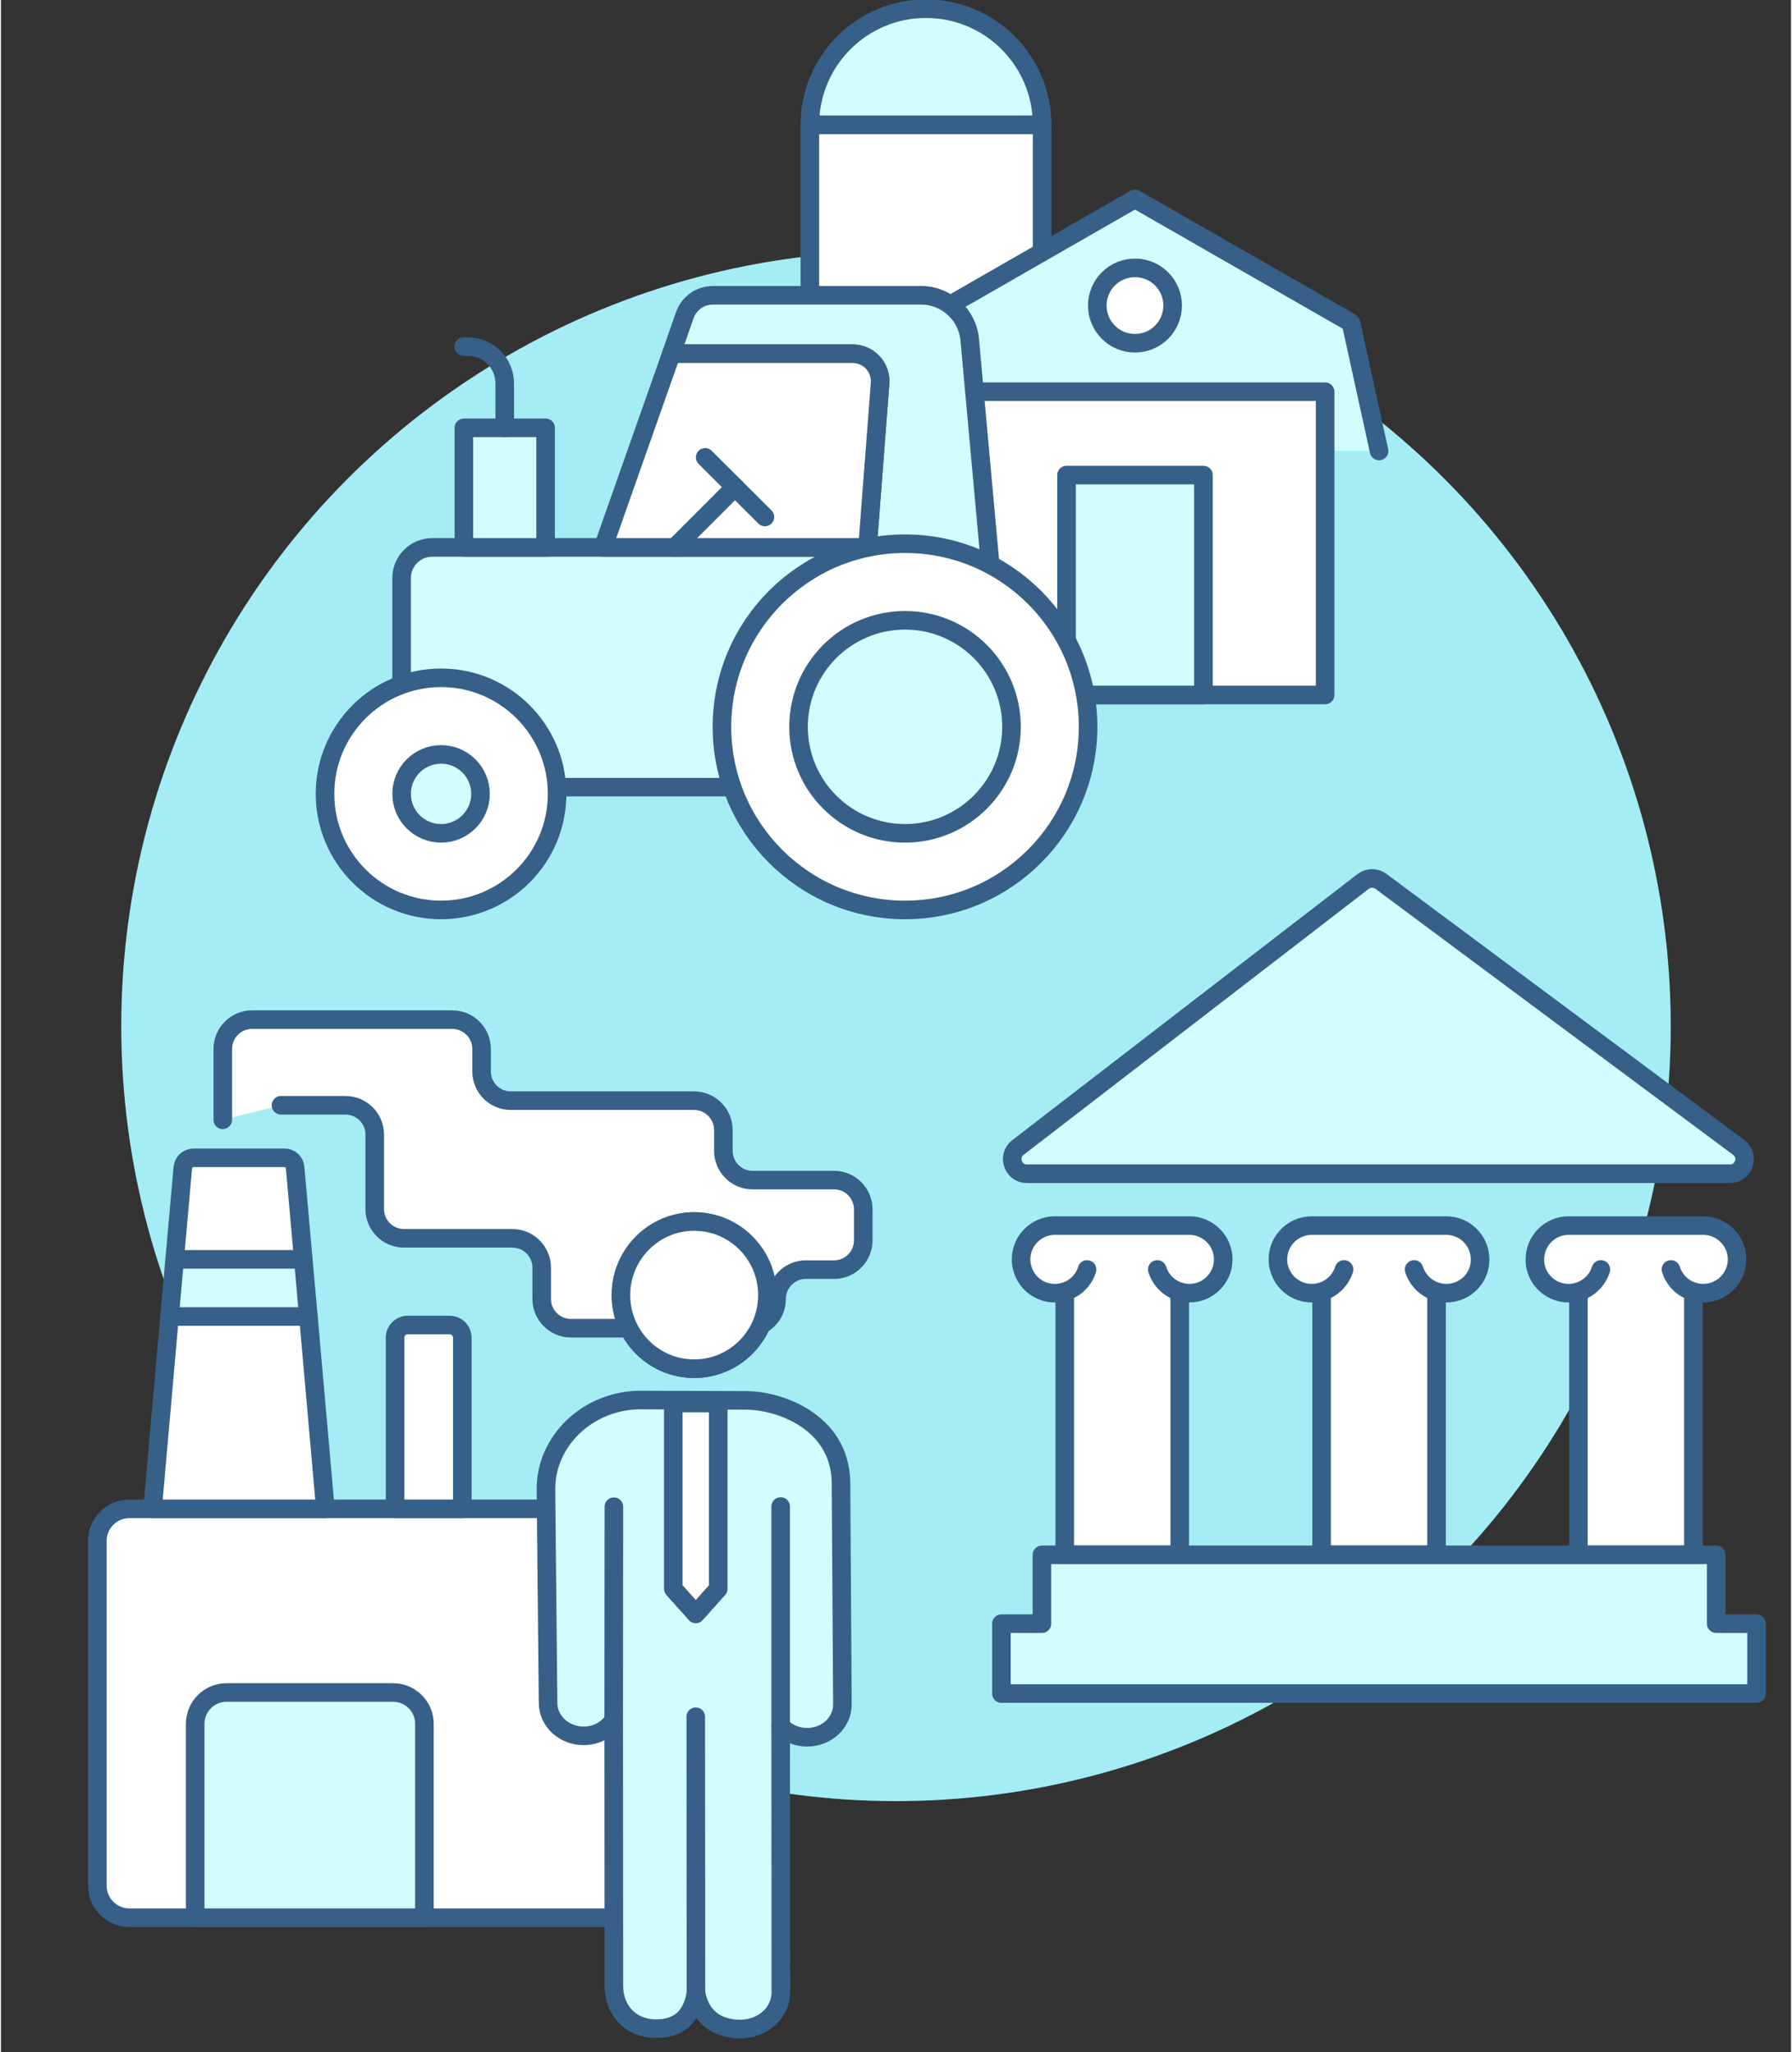 <svg version="1.2" xmlns="http://www.w3.org/2000/svg" viewBox="0 0 1012 1160" width="200" height="229">
	<rect x="0" y="0" width="1012" height="1160" fill="#333333" stroke="none"/>
	<title>CAEN2-svg</title>
	<style>
		.s0 { fill: none;stroke: #366088;stroke-linecap: round;stroke-linejoin: round;stroke-width: 10.5;stroke-dasharray: 53 } 
		.s1 { fill: #a4edf5 } 
		.s2 { fill: #d0fdff;stroke: #366088;stroke-linecap: round;stroke-linejoin: round;stroke-width: 10.5 } 
		.s3 { fill: #ffffff;stroke: #366088;stroke-linecap: round;stroke-linejoin: round;stroke-width: 10.5 } 
		.s4 { fill: none;stroke: #366088;stroke-linecap: round;stroke-linejoin: round;stroke-width: 10.5 } 
	</style>
	<g id="&lt;Group&gt;">
		<g id="&lt;Group&gt;">
			<circle id="&lt;Path&gt;" class="s1" cx="506" cy="580" r="438"/>
		</g>
		<g id="&lt;Group&gt;">
			<g id="&lt;Group&gt;">
				<g id="&lt;Group&gt;">
					<g id="&lt;Group&gt;">
						<path id="&lt;Path&gt;" class="s2" d="m522.9 4.9c36.3 0 65.7 29.4 65.7 65.7h-131.3c0-36.3 29.4-65.7 65.6-65.7z"/>
						<path id="&lt;Path&gt;" class="s3" d="m457.3 379.4v-308.8h131.3v308.8"/>
					</g>
					<g id="&lt;Group&gt;">
						<path id="&lt;Path&gt;" class="s2" d="m503.1 254.9l16-72.5 122-70 122.1 70 15.9 72.5"/>
						<path id="&lt;Path&gt;" class="s3" d="m533.6 392.8v-171.4h215v171.4z"/>
						<path id="&lt;Path&gt;" class="s2" d="m602.4 392.8v-124.3h77.4v124.3z"/>
						<circle id="&lt;Path&gt;" class="s3" cx="641.1" cy="172.7" r="21.3"/>
					</g>
				</g>
			</g>
			<g id="&lt;Group&gt;">
				<path id="&lt;Path&gt;" class="s2" d="m570.7 444.9h-344.2v-118.2c0-9.6 7.8-17.3 17.3-17.3h246.1l7.1-92.7c0.7-9.1-6.5-16.8-15.6-16.8h-102.4l7.6-21.8c2.4-6.7 8.7-11.2 15.9-11.2h117.7c14.3 0 26.3 11 27.5 25.3z"/>
				<path id="&lt;Path&gt;" class="s3" d="m497 216.7l-7.1 92.7h-149.5l38.6-109.5h102.4c9.1 0 16.3 7.7 15.6 16.8z"/>
				<g id="&lt;Group&gt;">
					<path id="&lt;Path&gt;" class="s4" d="m431.9 292.2l-33.8-33.7"/>
					<path id="&lt;Path&gt;" class="s4" d="m380.9 309.4l34.1-34.1"/>
				</g>
				<path id="&lt;Path&gt;" class="s2" d="m307.9 241.8v67.6h-46.2v-67.6z"/>
				<path id="&lt;Path&gt;" class="s4" d="m261.6 195.9h2.4c11.5 0 20.8 9.3 20.8 20.8v25.1"/>
				<circle id="&lt;Path&gt;" class="s3" cx="511.1" cy="410.8" r="103.5"/>
				<circle id="&lt;Path&gt;" class="s2" cx="511.1" cy="410.8" r="60.2"/>
				<circle id="&lt;Path&gt;" class="s3" cx="248.8" cy="448.7" r="65.6"/>
				<circle id="&lt;Path&gt;" class="s2" cx="248.8" cy="448.7" r="22.3"/>
			</g>
		</g>
		<g id="&lt;Group&gt;">
			<g id="&lt;Group&gt;">
				<g id="&lt;Group&gt;">
					<path id="&lt;Path&gt;" class="s3" d="m341.3 852.8h19.9c10.1 0 18.2 8.1 18.2 18.1v193.4c0 10.8-8.8 19.6-19.7 19.6h-120.3-129.6-37.1c-10.1 0-18.2-8.1-18.2-18.1v-194.9c0-10 8.1-18.1 18.2-18.1h13 97.7 39.4 38 42.5z"/>
					<path id="&lt;Path&gt;" class="s2" d="m239.4 1083.9h-129.6v-109.6c0-9.7 7.9-17.7 17.7-17.7h94.2c9.8 0 17.7 8 17.7 17.7z"/>
					<path id="&lt;Path&gt;" class="s3" d="m98.2 711.8l4.6-51.8c0.3-3.2 2.9-5.6 6.1-5.6h51.4c3.1 0 5.8 2.4 6 5.6l4.6 51.8"/>
					<path id="&lt;Path&gt;" class="s3" d="m173.8 744.1l9.6 108.7h-97.7l9.6-108.7"/>
					<path id="&lt;Path&gt;" class="s3" d="m260.8 852.8h-38v-96.7c0-4 3.2-7.2 7.2-7.2h23.6c4 0 7.2 3.2 7.2 7.2z"/>
					<path id="&lt;Path&gt;" class="s2" d="m173.8 744.1h-78.5l2.9-32.3h72.7z"/>
					<path id="&lt;Path&gt;" class="s3" d="m125.4 632.9v-40c0-9.2 7.4-16.6 16.6-16.6h113.1c9.2 0 16.6 7.4 16.6 16.6v12.6c0 9.2 7.4 16.6 16.5 16.6h103.6c9.1 0 16.6 7.4 16.6 16.6v11.7c0 9.2 7.4 16.6 16.5 16.6h46.1c9.1 0 16.5 7.4 16.5 16.6v17.4c0 9.2-7.4 16.6-16.5 16.6h-16c-9.1 0-16.5 7.4-16.5 16.6 0 9.1-7.4 16.5-16.6 16.5h-99.7c-9.1 0-16.5-7.4-16.5-16.5v-17.7c0-9.2-7.5-16.6-16.6-16.6h-61.2c-9.2 0-16.6-7.4-16.6-16.5v-42.2c0-9.1-7.4-16.5-16.6-16.5h-36.4"/>
				</g>
			</g>
			<g id="&lt;Group&gt;">
				<ellipse id="&lt;Path&gt;" class="s3" cx="391.9" cy="732" rx="41.4" ry="41.6"/>
				<ellipse id="&lt;Path&gt;" class="s3" cx="391.9" cy="732" rx="41.4" ry="41.6"/>
				<path id="&lt;Path&gt;" class="s2" d="m475.7 963.2c0.1 10.3-8.8 18.7-19.9 18.7h-0.1c-5.9 0-11.2-2.4-14.9-6.2l0.1 150.1c0 13.4-12.5 22.6-26.8 20.8q-17.7-2.2-21.2-20.2-3.2 20.3-22.8 20.2c-14.5-0.1-23.6-10.8-23.6-24.1l-0.1-150.3c-3.5 5.3-9.7 8.9-16.9 8.9-10.9 0.1-20.1-8.1-20.2-18.4l-1.2-120.8c-0.2-27.2 23.2-49.9 52.3-50.6h0.6q0.2 0 0.4 0l59.2 0.2q0.4 0 0.7 0c18.1 0 52.7 11.5 53.6 45.9z"/>
				<path id="&lt;Path&gt;" class="s4" d="m346.5 851.6l-0.1 120.6"/>
				<path id="&lt;Path&gt;" class="s4" d="m440.8 851.5v124.2"/>
				<path id="&lt;Path&gt;" class="s4" d="m392.8 970.3l0.1 156.1"/>
				<path id="&lt;Path&gt;" class="s3" d="m405.5 898l-12.7 14.2-12.7-14.2v-105h25.4z"/>
			</g>
		</g>
		<g id="&lt;Group&gt;">
			<path id="&lt;Path&gt;" class="s2" d="m780.1 498.1l202.3 150.4c6.4 4.8 3 14.9-4.9 14.9h-397.5c-7.9 0-11.3-10-5.1-14.8l195.2-150.4c2.9-2.2 7-2.3 10-0.1z"/>
			<g id="&lt;Group&gt;">
				<g id="&lt;Group&gt;">
					<path id="&lt;Path&gt;" class="s3" d="m836.2 711.8c0 2-0.3 3.9-0.8 5.7-2.4 7.8-9.7 13.4-18.3 13.4-1.9 0-3.8-0.3-5.5-0.8v148.7h-65v-148.7c-1.7 0.5-3.6 0.8-5.6 0.8-8.5 0-15.8-5.6-18.2-13.4q-0.9-2.7-0.9-5.7c0-10.5 8.6-19.1 19.1-19.1h76.1c10.6 0 19.1 8.6 19.1 19.1z"/>
					<path id="&lt;Path&gt;" class="s4" d="m811.6 730.1c-6.1-1.9-10.8-6.6-12.7-12.6"/>
					<path id="&lt;Path&gt;" class="s4" d="m759.3 717.5c-1.9 6-6.6 10.7-12.7 12.6"/>
				</g>
				<g id="&lt;Group&gt;">
					<path id="&lt;Path&gt;" class="s3" d="m981.5 711.8c0 10.6-8.6 19.1-19.2 19.1-1.9 0-3.8-0.3-5.5-0.8v148.7h-65v-148.7c-1.7 0.5-3.6 0.8-5.6 0.8-8.5 0-15.8-5.6-18.2-13.4-0.6-1.8-0.8-3.7-0.8-5.7 0-10.5 8.5-19.1 19-19.1h76.1c10.6 0 19.2 8.6 19.2 19.1z"/>
					<path id="&lt;Path&gt;" class="s4" d="m956.8 730.1c-6.1-1.9-10.8-6.6-12.7-12.6"/>
					<path id="&lt;Path&gt;" class="s4" d="m904.5 717.5c-1.9 6-6.6 10.7-12.7 12.6"/>
				</g>
				<g id="&lt;Group&gt;">
					<path id="&lt;Path&gt;" class="s3" d="m691 711.8c0 10.6-8.6 19.1-19.1 19.1-1.9 0-3.8-0.3-5.5-0.8v148.7h-65v-148.7c-1.8 0.5-3.6 0.8-5.6 0.8-8.6 0-15.8-5.6-18.2-13.4q-0.9-2.7-0.9-5.7c0-10.5 8.6-19.1 19.1-19.1h76.1c10.5 0 19.1 8.6 19.1 19.1z"/>
					<path id="&lt;Path&gt;" class="s4" d="m666.3 730.1c-6-1.9-10.7-6.6-12.6-12.6"/>
					<path id="&lt;Path&gt;" class="s4" d="m601.4 730.1c6.1-1.9 10.8-6.6 12.6-12.6"/>
				</g>
			</g>
			<g id="&lt;Group&gt;">
				<path id="&lt;Path&gt;" class="s2" d="m992.5 917.7v39.5h-426.9v-39.5h22.9v-38.9h381.2v38.9z"/>
			</g>
		</g>
	</g>
</svg>